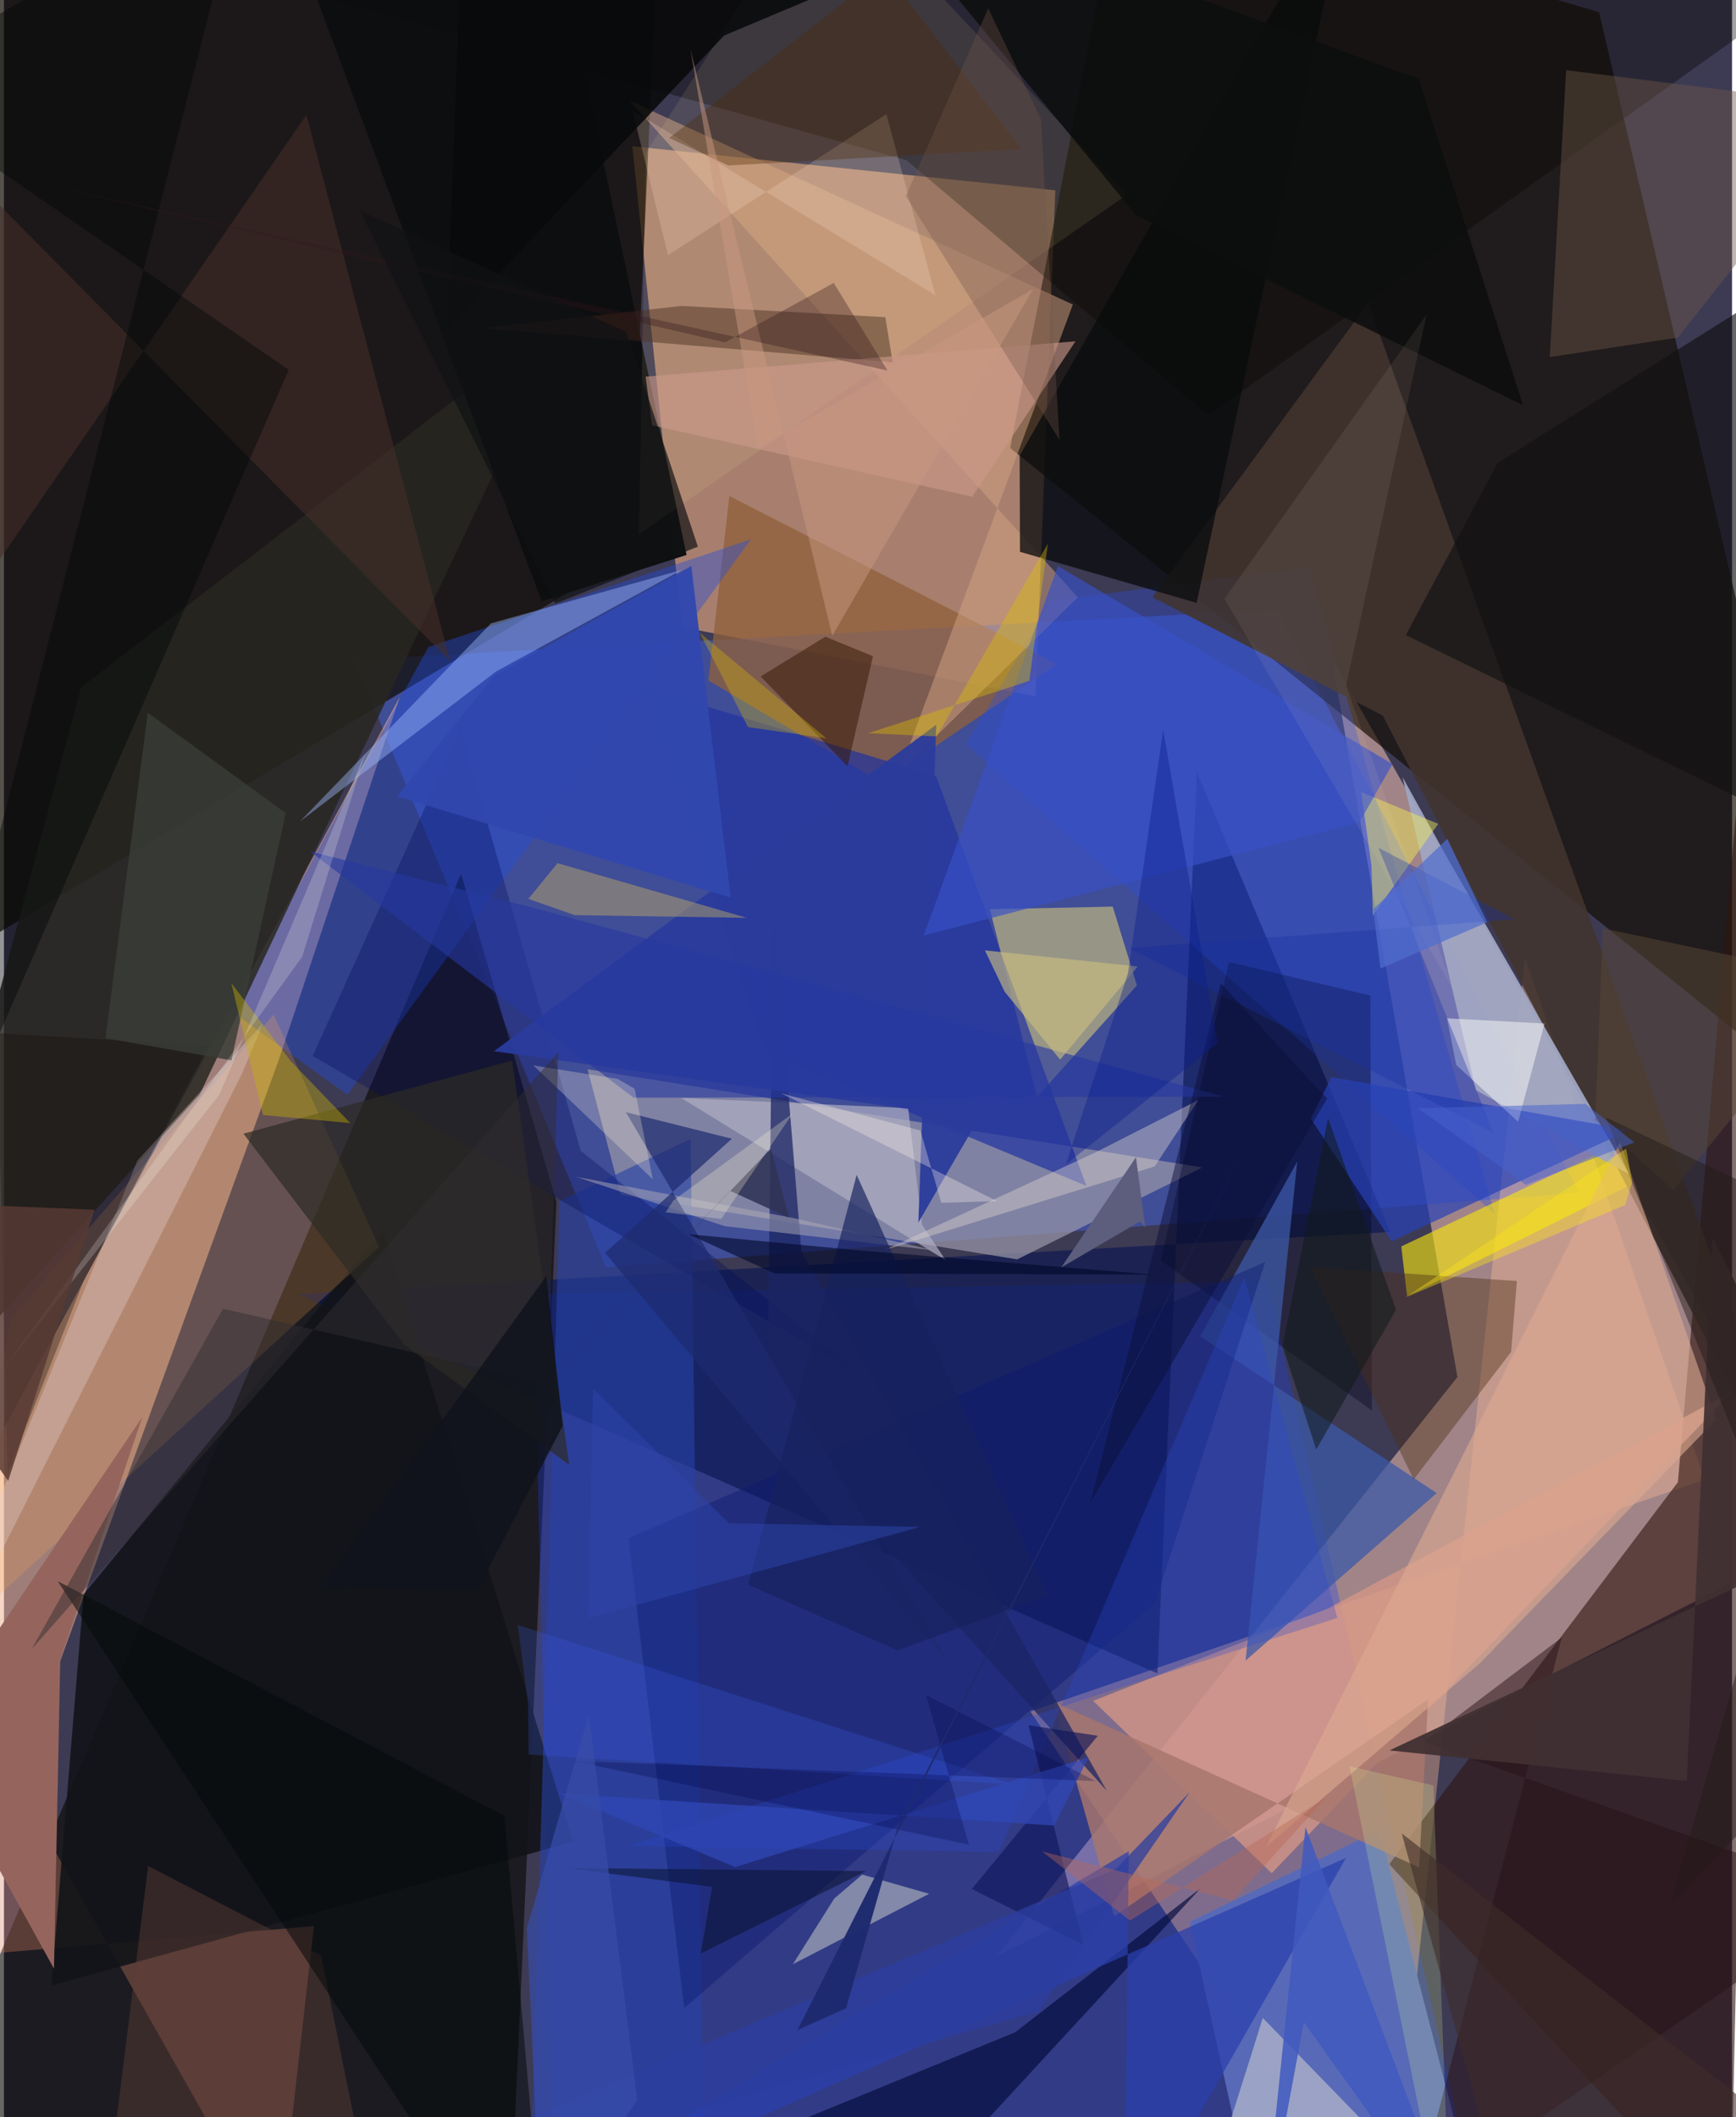 <svg xmlns="http://www.w3.org/2000/svg" width="228" height="278" viewBox="0 0 836 1024"><path fill="#3d3a54" d="M0 0h836v1024H0z"/><path fill="#f9c6b5" fill-opacity=".525" d="M882.906 741.62L642.408 318.55l60.743 347.46-223.233 280.417z"/><path fill="#e1a67c" fill-opacity=".647" d="M328.011 303.305l171.083 33.457 9.527-244.71L304.01 70.728z"/><path fill="#4461dc" fill-opacity=".494" d="M615.834 294.758l-446.41 24.308L291.23 612.872 762 576.877z"/><path fill="#130c00" fill-opacity=".671" d="M771.673 5.898L898 547.169 486.76 216.677 541.06-62z"/><path fill="#0f0a00" fill-opacity=".706" d="M-62-62l377.52 49.21-12.716 281.606L-62 486.576z"/><path fill="#080800" fill-opacity=".612" d="M267.266 581.362l-46.125-158.85L-62 1086h306.492z"/><path fill="#efb797" fill-opacity=".549" d="M191.497 337.052L132.868 512.82-62 1048.84V805.257z"/><path fill="#1840fd" fill-opacity=".294" d="M717.055 1086l-450.424-3.717-10.4-456.395 354.963-6.085z"/><path fill="#ffbe98" fill-opacity=".376" d="M735.851 463.188l86.876 252.465-326.174 112.153L669.705 1086z"/><path fill="#2f150f" fill-opacity=".6" d="M809.8 716.868L670.16 901.65l165.02 178.36 19.65-881.307z"/><path fill="#091551" fill-opacity=".624" d="M577.108 373.505l-19.103 435.88L142.022 625.91l528.695-30.06z"/><path fill="#9895a8" fill-opacity=".733" d="M490.154 609.115l-191.748-31.24-16.116-60.714 297.473 47.488z"/><path fill="#8f603b" fill-opacity=".765" d="M340.775 329.136l83.732 49.476 84.942-57.496-158.517-81.22z"/><path fill="#234ddc" fill-opacity=".408" d="M109.72 488.836l95.57-175.87 156.061-52.106-195.22 268.624z"/><path fill="#282621" fill-opacity=".843" d="M-62 702.864l99.341-370.428 236.814-182.335L94.618 529.524z"/><path fill="#e5d678" fill-opacity=".522" d="M536.407 438.491l-59.428 1.255 22.826 90.838 48.297-53.977z"/><path fill="#586ab7" fill-opacity=".992" d="M717.378 1086l-51.88-200.947-91.853 44.447 34.702 156.5z"/><path fill="#284ce4" fill-opacity=".329" d="M631.438 274.104l89.757 313.135L465.488 359.9l41.02-69.205z"/><path fill="#070800" fill-opacity=".373" d="M-62-62l960 37.694-315.354 225.157-145.963-123.31z"/><path fill="#d58163" fill-opacity=".333" d="M-62 741.807L132.413 1086l17.534-154.39L-62 949.558z"/><path fill="#fae70d" fill-opacity=".604" d="M773.949 556.502l-97.96 46.343 2.793 24.017 109.582-54.49z"/><path fill="#42342f" fill-opacity=".886" d="M878.692 754.236L666.987 346.064l-111.425-57.227L660.037 146.46z"/><path fill="#a0a6c2" fill-opacity=".937" d="M676.588 375.843L712.11 527.3l74.173 40.727-87.703-152.52z"/><path fill="#d49686" fill-opacity=".78" d="M640.584 777.91l195.764-105.068-223.05 233.14-86.377-83.325z"/><path fill="#121419" fill-opacity=".91" d="M38.536 771.193l144.721-176.429 92.16 296.037-252.486 69.546z"/><path fill="#d1a281" fill-opacity=".514" d="M302.667 48.686l216.848 240.246-86.252 84.467 83.843-226.122z"/><path fill="#21339f" fill-opacity=".702" d="M523.654 573.58l-154.92-64.506-59.925-176.795 142.087 43.017z"/><path fill="#090b0d" fill-opacity=".757" d="M491.36 220.393l.164 46.509 85.474 24.672L652.103-62z"/><path fill="#2740a6" fill-opacity=".608" d="M268.788 581.014L253.72 1086l85.054-24.386-6.59-510.754z"/><path fill="#000017" fill-opacity=".349" d="M661.038 481.537l-68.444-16.239-32.941 144.449 102.143 72.442z"/><path fill="#3c58a7" fill-opacity=".749" d="M693.12 722.153l-114.434-75.816 46.956-84.498-24.978 241.326z"/><path fill="#ffa94c" fill-opacity=".208" d="M3.744 637.225l-33.64 159.434L181.5 603.142l-51.05-112.455z"/><path fill="#9dbbff" fill-opacity=".427" d="M238.03 324.803l89.884-49.167-92.302 25.854-92.345 95.781z"/><path fill="#0d0e10" fill-opacity=".976" d="M260.1 290.81L128.491-62l141.27 44.56 60.473 285.858z"/><path fill="#2842b7" fill-opacity=".694" d="M671.337 600.388l-39.146-59.342 10.022-20.068 144.22 25.495z"/><path fill="#6f5847" fill-opacity=".435" d="M809.824 163.258l-62.015 9.451 7.942-138.775L898 51.729z"/><path fill="#040b3c" fill-opacity=".667" d="M579.047 913.126l-89.804 69.797L237.8 1086l211.168-31.86z"/><path fill="#0a1b70" fill-opacity=".416" d="M302.142 743.974l308-133.554-53.339 164.883-227.72 195.93z"/><path fill="#a7766c" fill-opacity=".824" d="M688.94 821.95l-4.294 81.275-176.841-80.029 29.305 103.629z"/><path fill="#dda991" fill-opacity=".608" d="M610.462 893.319l103.698-88.971 114.225-117.854-46.49-134.085z"/><path fill="#3d221b" fill-opacity=".498" d="M429.93 175.272l-3.546-21.869-98.482-5.448-95.594 10.734z"/><path fill="#2a40ad" fill-opacity=".729" d="M649.317 898.548L225.153 1086l319.005-190.627L541.973 1086z"/><path fill="#fff095" fill-opacity=".094" d="M396.98-62L310.608 73.833l-3.441 184.606 236.19-164.336z"/><path fill="#e2e6d5" fill-opacity=".455" d="M381.646 950.027l20.047-31.811 13.51-11.545 32.38 9.287z"/><path fill="#95655d" d="M66.965 685.317L-37.678 840.074l61.883 112.109 3.028-149.263z"/><path fill="#cdcdcf" fill-opacity=".573" d="M670.889 1039.695l-82.65 1.985 15.358-48.474 5.366-17.21z"/><path fill="#4c3014" fill-opacity=".412" d="M631.843 612.843l100.071 6.725-2.796 34.304-47.119 61.667z"/><path fill="#462f2a" fill-opacity=".565" d="M146.317 55.57l69.523 264.255L-62 38.658v318.694z"/><path fill="#000b58" fill-opacity=".318" d="M279.021 556.617l-58.086-204.18-71.564 158.274L416.35 666.16z"/><path fill="#2c2b26" fill-opacity=".702" d="M115.86 548.322l77.773 102.032 79.786 58.096-27.586-195.52z"/><path fill="#111112" fill-opacity=".639" d="M722.695 223.856l144.721-90.996 15.522 274.418-204.775-100.114z"/><path fill="#b0aec3" fill-opacity=".694" d="M437.417 535.99l-109.835-4.959 127.985 78.48-11.443-17.22z"/><path fill="#1b2564" fill-opacity=".745" d="M385.777 605.266l-13.619-165.834-2.952 244.645 164.296 182.054z"/><path fill="#e4d2d0" fill-opacity=".345" d="M115.287 519.032l10.05-24.091-60.79 66.377L-62 870.913z"/><path fill="#110b05" fill-opacity=".318" d="M-3.404 499.652l102.44 6.16L38.76 619.064l-36.975 93.56z"/><path fill="#faf452" fill-opacity=".431" d="M661.568 418.777l.683 23.951 31.595-44.258-37.254-15.385z"/><path fill="#2a3b9c" fill-opacity=".949" d="M237.038 508.437l234.446 32.68-29.118 50.18 8.654-240.772z"/><path fill="#cc998a" fill-opacity=".608" d="M313.562 205.73l-3.157-23.557 207.973-17.104-49.982 75.167z"/><path fill="#271015" fill-opacity=".482" d="M686.793 842.516l66.825-50.528-71.5 274.83L898 917.304z"/><path fill="#d4bd5b" fill-opacity=".4" d="M359.4 443.936l-83.329-1.322-22.388-7.857 14.116-17.286z"/><path fill="#fefefa" fill-opacity=".482" d="M702.572 515.105l-4.48-22.574 47.212 2.49-12.794 47.54z"/><path fill="#ddd4ce" fill-opacity=".42" d="M528.026 557.394l49.74-25.325-21.08 32.1-130.657 40.436z"/><path fill="#3851c7" fill-opacity=".663" d="M444.93 452.497l64.94-178.708 161.845 95.726-15.98 28.194z"/><path fill="#331400" fill-opacity=".498" d="M366.087 327.184l31.266-19.235 23.06 9.43-12.33 53.242z"/><path fill="#0c0d0e" fill-opacity=".851" d="M734.854 195.972l-187.283-92.085L410.794-62 684.422 38.25z"/><path fill="#aba9b5" fill-opacity=".518" d="M450.421 604.83l-68.464-15.697-105.01-19.92 71.612 23.823z"/><path fill="#2949d0" fill-opacity=".294" d="M481.303 895.797l-179.38-2.967 343.135-110.3-45.025-164.668z"/><path fill="#413032" fill-opacity=".941" d="M814.086 861.374L826.49 598.49 898 739.373 670.252 846.618z"/><path fill="#1e2b70" fill-opacity=".71" d="M300.871 537.913l51.283 12.859-61.4 55.179 166.213 198.183z"/><path fill="#393c36" fill-opacity=".831" d="M136.317 393.258l-66.744-48.53-20.45 157.415 60.898 10.703z"/><path fill="#010609" fill-opacity=".427" d="M-62 637.182L116.69-62-62 41.348l199.77 137.524z"/><path fill="#0e165a" fill-opacity=".627" d="M468.24 913.646l54.003 27.036-26.571-106.226 33.484 5.082z"/><path fill="#ffdfca" fill-opacity=".216" d="M450.63 142.8L304.07 53.443l17.2 69.957 105.608-68.165z"/><path fill="#3047ae" fill-opacity=".957" d="M332.523 273.774l19.06 160.394-161.374-48.989 46.71-58.236z"/><path fill="#ddbe00" fill-opacity=".396" d="M505.007 263.032l-8.999 66.309-77.986 25.29 33.15 1.535z"/><path fill="#c6b204" fill-opacity=".408" d="M125.322 539.295l42.261 3.91-28.959-30.084-28.649-37.675z"/><path fill="#e4ff98" fill-opacity=".2" d="M691.505 863.545l8.4 222.455-10.876-43.398-38.11-188.32z"/><path fill="#3c60f7" fill-opacity=".22" d="M253.536 823.962l-4.999-38.064L488.56 863.13l-234.723-14.507z"/><path fill="#1932a3" fill-opacity=".353" d="M730.824 444.63l-65.878-34.61 55.608 137.768-176.316-89.24z"/><path fill="#614038" fill-opacity=".451" d="M153.444 945.857L181.77 1086l-132.538-18.578L69.749 902.51z"/><path fill="#050a0b" fill-opacity=".533" d="M259.454 1074.434l-53.814-36.001L26.017 764.768l216.118 113.5z"/><path fill="#405abf" fill-opacity=".851" d="M629.635 883.74L608.786 1086l20.062-107.896L706.071 1086z"/><path fill="#09102b" fill-opacity=".506" d="M417.097 904.963l-80.048 39.919 5.525-32.252-70.283-9.135z"/><path fill="#090a0b" fill-opacity=".882" d="M348.43 17.164l117.468-49.39-244.902 9.198-6.678 181.876z"/><path fill="#2739a0" fill-opacity=".608" d="M148.013 411.75l156.589 119.177 285.51-.503-330.262-90.37z"/><path fill="#16215d" fill-opacity=".671" d="M412.51 568.256L505.056 771.8l-72.807 26.41-72.23-31.692z"/><path fill="#4f2803" fill-opacity=".349" d="M321.836 66.73l28.632 13.315L492.177 72.1 426.06-14.172z"/><path fill="#cabf80" fill-opacity=".631" d="M510.965 512.507l-26.836-32.822-9.584-20.035 73.982 7.824z"/><path fill="#00082b" fill-opacity=".596" d="M372.776 615.876l-41.619-18.936 82.535 7.846 143.42 11.746z"/><path fill="#3047b5" fill-opacity=".765" d="M353.741 903.02l170.972-53.143-16.68 33.062-239.603-15.51z"/><path fill="#0b1038" fill-opacity=".494" d="M588.681 475.504l43.93 47.919 7.559 7.782-114.58 195.613z"/><path fill="#574635" fill-opacity=".533" d="M807.56 575.547l-37.705-33.905 3.65-92.643 117.156 24.816z"/><path fill="#ddc100" fill-opacity=".325" d="M336.615 306.07l61.327 51.059-46.843-6.722 8.884 1.34z"/><path fill="#004" fill-opacity=".259" d="M275.133 851.672l252.903 9.748-82.08-41.659 20.831 72.411z"/><path fill="bisque" fill-opacity=".078" d="M590.457 289.605l110.781 189.07-51.956-147.04 38.892-179.402z"/><path fill="#735348" fill-opacity=".337" d="M501.62 57.54L476.178 4.053 436.294 94.81l74.355 117.913z"/><path fill="#fefff6" fill-opacity=".2" d="M104.258 529.383l70.766-165.773-30.793 99.209L-.476 662.485z"/><path fill="#0c1e8d" fill-opacity=".392" d="M560.787 352.93l26.338 151.703-73.343 58.538 30.005-92.5z"/><path fill="#c89980" fill-opacity=".494" d="M497.863 139.8l-97.145 167.7-68.58-283.581 32.669 192.754z"/><path fill="#5d5e7d" d="M552.112 593.494l-2.586-2.697-38.028 22.199 36.132-53.274z"/><path fill="#fff5d6" fill-opacity=".267" d="M256.088 515.293l57.814 55.08-8.806-43.79-8.253-4.76z"/><path fill="#583a34" fill-opacity=".835" d="M-62 627.162l35.116-44.988 70.68 2.941L2.078 716.262z"/><path fill="#231a19" fill-opacity=".471" d="M898 598.796l-91.981 322.629 86.574-90.082-117.701-290.926z"/><path fill="#2b3ea0" fill-opacity=".745" d="M109.333 1086l391.222-113.25 73.088-105.973-35.75 37.208z"/><path fill="#10191a" fill-opacity=".533" d="M673.444 633.49l-32.855-92.616-22.033 110.08 16.299 50.12z"/><path fill="#312d31" fill-opacity=".475" d="M263.054 669.122l5.16-160.309L13.292 797.77l92.713-164.797z"/><path fill="#384ca7" fill-opacity=".729" d="M282.962 829.086L252.94 932.723 260.1 1086l46.28-70.434z"/><path fill="#321719" fill-opacity=".333" d="M13.004 87.804l335.818 77.793 52.605-28.748 25.998 42.357z"/><path fill="#fff3eb" fill-opacity=".318" d="M480.386 580.93l-26.925.83-10.128-34.954-67.43-18.045z"/><path fill="#506dcf" fill-opacity=".714" d="M662.388 439.755l35.886-34.015 19.25 40.342-51.6 22.356z"/><path fill="#1e2a6f" fill-opacity=".976" d="M407.4 971.312l24.735-86.786 168.85-331.461L383.83 981.884z"/><path fill="#2e3355" fill-opacity=".867" d="M351.301 575.97L124.378 812.862 371.07 555.51l8.677 33.44z"/><path fill="#fdf4d3" fill-opacity=".271" d="M381.462 538.657l-57.605 41.985-3.783 5.714L347 589.535z"/><path fill="#3f2d2a" fill-opacity=".592" d="M740.118 1029.274l150.655 24.756-214.586-167.3 52.7 191.058z"/><path fill="#4762cd" fill-opacity=".518" d="M788.737 552.518l-23.785-18.591-81.025 2.06 52.313 37.076z"/><path fill="#b96755" fill-opacity=".408" d="M639.883 869.23l-45.355 49.94-92.346-23.723 42.565 33.46z"/><path fill="#111214" fill-opacity=".69" d="M335.693 264.385l-68.964 27.538-94.555-190.003 128.89 58.65z"/><path fill="#2e46ab" fill-opacity=".51" d="M443.321 738.506l-160.663 44.219 2.328-111.183 65.747 65.202z"/><path fill="#fee318" fill-opacity=".4" d="M784.782 555.53l2.889 16.11-3.358 11.175-106.247 44.69z"/><path fill="#10131b" fill-opacity=".855" d="M262.356 617.241l7.916 72.422-41.166 79.206-75.311-1.423z"/></svg>